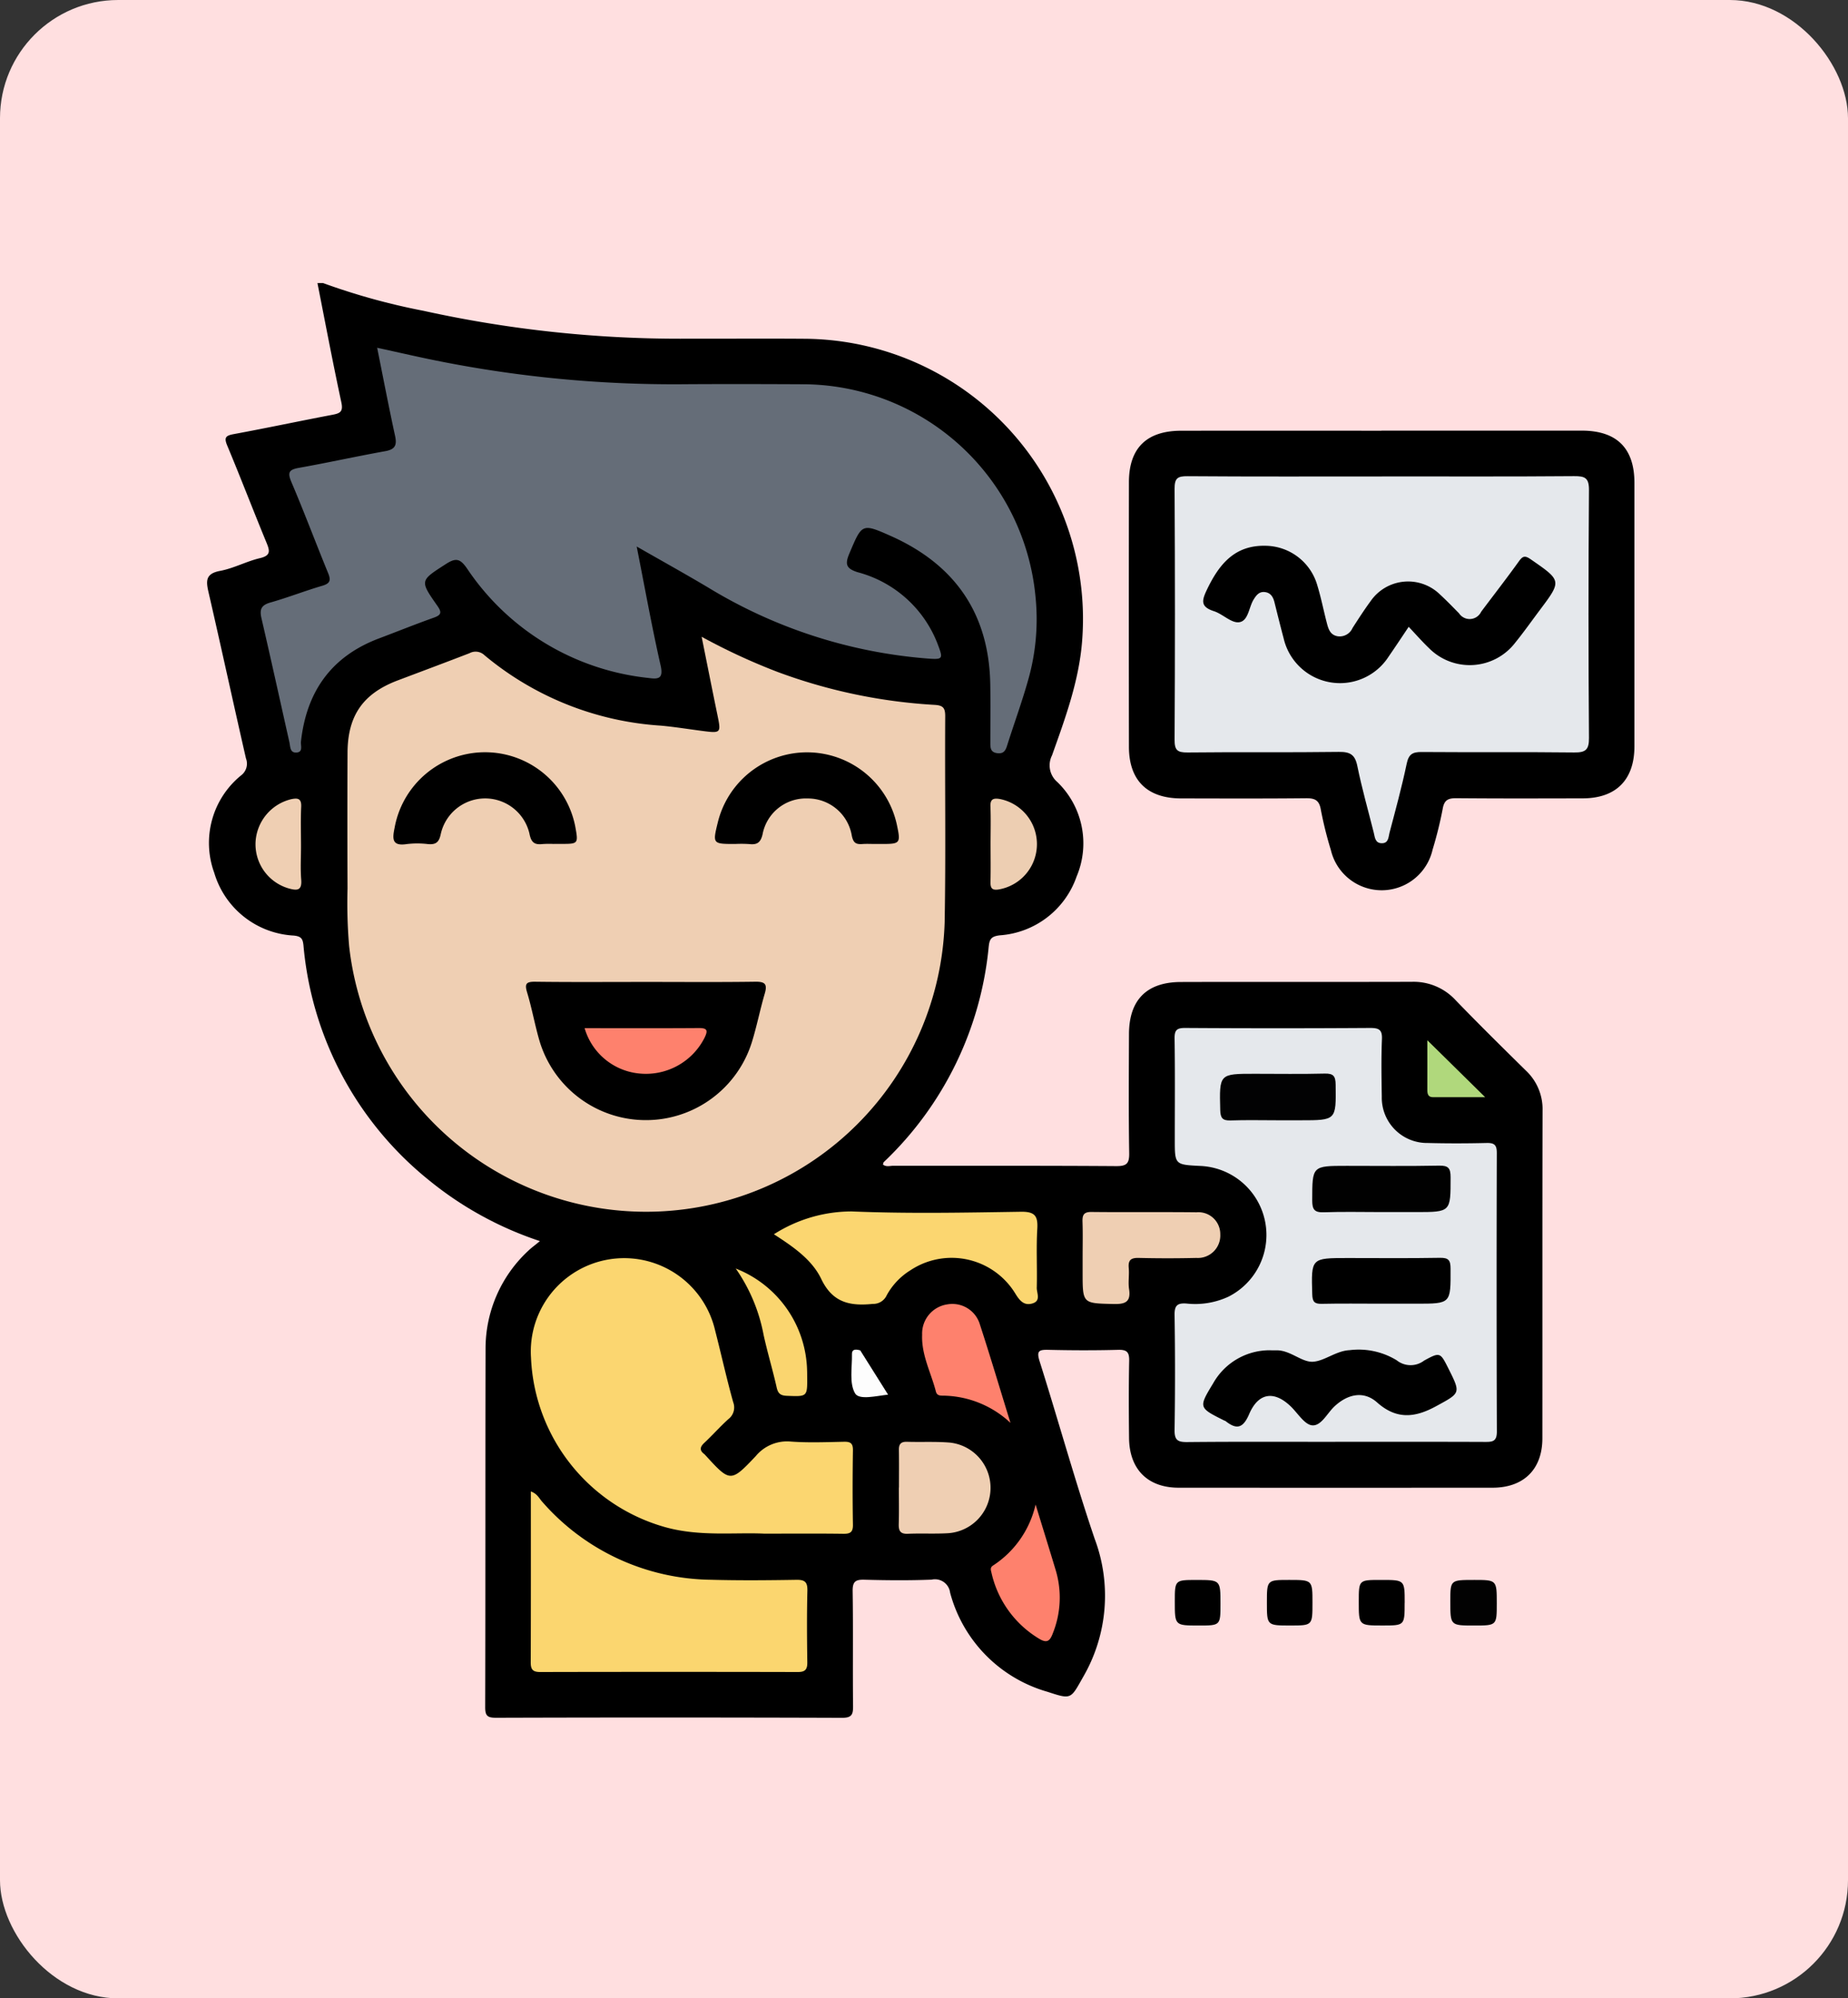 <svg xmlns="http://www.w3.org/2000/svg" xmlns:xlink="http://www.w3.org/1999/xlink" width="172" height="186" viewBox="0 0 172 186">
  <rect x="0" y="0" width="172" height="186" fill="#333333" stroke="none"/>
  <defs>
    <clipPath id="clip-path">
      <rect id="Rectángulo_338996" data-name="Rectángulo 338996" width="132.849" height="133.549" fill="none"/>
    </clipPath>
  </defs>
  <g id="Grupo_984138" data-name="Grupo 984138" transform="translate(-7971 8325)">
    <rect id="Rectángulo_338971" data-name="Rectángulo 338971" width="172" height="186" rx="11" transform="translate(7971 -8325)" fill="#ffdfe0"/>
    <g id="Grupo_984137" data-name="Grupo 984137" transform="translate(7990.276 -8298.653)">
      <g id="Grupo_984136" data-name="Grupo 984136" clip-path="url(#clip-path)">
        <path id="Trazado_212357" data-name="Trazado 212357" d="M10.792,0a61.192,61.192,0,0,0,9.335,2.579,110.774,110.774,0,0,0,24.3,2.6c3.738.006,7.476-.022,11.214.006a26.08,26.08,0,0,1,25.8,28.125c-.289,3.723-1.569,7.188-2.805,10.658a2.042,2.042,0,0,0,.5,2.477,7.925,7.925,0,0,1,1.792,8.79,8.164,8.164,0,0,1-7.14,5.474c-.8.093-.968.343-1.042,1.055a31.786,31.786,0,0,1-9.758,20.045c-.049.048-.055.142-.088.233.3.249.657.115.979.116,6.911.01,13.822-.016,20.732.033.994.007,1.227-.258,1.211-1.225-.059-3.693-.034-7.389-.019-11.083.013-3.162,1.649-4.82,4.828-4.829,7.171-.022,14.343.005,21.514-.017a5.308,5.308,0,0,1,4.058,1.709c2.144,2.219,4.341,4.387,6.54,6.552a4.917,4.917,0,0,1,1.552,3.715c-.025,10.17-.007,20.34-.017,30.511,0,2.888-1.739,4.6-4.64,4.6q-14.6.009-29.208,0c-2.883,0-4.591-1.712-4.621-4.628-.025-2.39-.037-4.781.011-7.171.016-.787-.183-1.056-1.008-1.035-2.172.058-4.347.052-6.519,0-.874-.019-1.113.1-.81,1.063,1.736,5.494,3.271,11.054,5.119,16.508a15.061,15.061,0,0,1-1.08,12.9c-1.151,2.039-1.068,2.093-3.286,1.363a13.1,13.1,0,0,1-9.082-9.23,1.42,1.42,0,0,0-1.723-1.214c-2.084.083-4.173.064-6.258.007-.827-.022-1.1.174-1.09,1.057.055,3.563,0,7.128.038,10.691.008.786-.106,1.109-1.026,1.106q-16.1-.056-32.207-.005c-.8,0-1.008-.181-1.005-1,.031-11.126.007-22.253.034-33.38a12.407,12.407,0,0,1,3.945-9.058c.3-.293.641-.536,1.115-.928a32.419,32.419,0,0,1-10.393-5.72A31.606,31.606,0,0,1,8.969,61.651c-.064-.634-.215-.846-.9-.919A8.168,8.168,0,0,1,.666,54.894a8.1,8.1,0,0,1,2.515-9.085,1.361,1.361,0,0,0,.435-1.568c-1.181-5.156-2.3-10.326-3.487-15.48-.244-1.062-.264-1.72,1.079-1.971,1.265-.236,2.447-.889,3.706-1.185,1.016-.239.934-.669.618-1.433-1.238-3-2.4-6.036-3.653-9.033-.315-.753-.171-.937.6-1.08,3.07-.566,6.125-1.218,9.192-1.8.714-.136,1.011-.29.822-1.162C11.7,7.409,11,3.7,10.27,0Z" transform="translate(0)"/>
        <path id="Trazado_212358" data-name="Trazado 212358" d="M138.088,18.345q9.322,0,18.646,0c3.265,0,4.905,1.634,4.907,4.861q0,12.256,0,24.512c0,3.127-1.7,4.846-4.812,4.853-3.912.009-7.824.021-11.735-.014-.771-.007-1.156.144-1.3,1a36.978,36.978,0,0,1-.938,3.784,4.859,4.859,0,0,1-9.465.053,35.3,35.3,0,0,1-.94-3.784c-.155-.9-.581-1.058-1.4-1.05-3.868.04-7.736.023-11.6.016-3.153-.005-4.852-1.67-4.858-4.8q-.019-12.321,0-24.643c.005-3.165,1.649-4.774,4.852-4.778q9.323-.013,18.646,0" transform="translate(-28.795 -4.61)"/>
        <path id="Trazado_212359" data-name="Trazado 212359" d="M156.744,161.225c2.13,0,2.13,0,2.13,2.179,0,2.064,0,2.064-2.114,2.064-2.209,0-2.209,0-2.209-2.242,0-2,0-2,2.192-2" transform="translate(-38.84 -40.517)" fill="#020202"/>
        <path id="Trazado_212360" data-name="Trazado 212360" d="M122.518,165.468c-2.218,0-2.218,0-2.218-2.218,0-2.022,0-2.022,2.024-2.022,2.226,0,2.226,0,2.226,2.22,0,2.021,0,2.021-2.033,2.021" transform="translate(-30.232 -40.518)"/>
        <path id="Trazado_212361" data-name="Trazado 212361" d="M135.989,163.356c0,2.111,0,2.111-2.063,2.111-2.178,0-2.178,0-2.178-2.129,0-2.112,0-2.112,2.065-2.112,2.176,0,2.176,0,2.176,2.129" transform="translate(-33.109 -40.518)"/>
        <path id="Trazado_212362" data-name="Trazado 212362" d="M147.439,163.365c0,2.1,0,2.1-2.05,2.1-2.219,0-2.219,0-2.219-2.2,0-2.039,0-2.039,2-2.039h.13c2.144,0,2.144,0,2.144,2.139" transform="translate(-35.98 -40.517)"/>
        <path id="Trazado_212363" data-name="Trazado 212363" d="M50.4,43.964a57.408,57.408,0,0,0,7.1,3.288,50.124,50.124,0,0,0,14.593,3.057c.8.046.991.293.986,1.074-.038,6.389.064,12.779-.052,19.165a27.806,27.806,0,0,1-55.429,2.2,46.964,46.964,0,0,1-.147-5.339q-.028-6.323,0-12.646c.013-3.462,1.452-5.513,4.67-6.73,2.228-.842,4.461-1.674,6.684-2.534a1.189,1.189,0,0,1,1.395.191,28.412,28.412,0,0,0,16.4,6.55c1.253.113,2.5.314,3.746.478,1.9.249,1.887.252,1.512-1.566-.479-2.325-.94-4.655-1.45-7.187" transform="translate(-4.381 -11.049)" fill="#efcfb3"/>
        <path id="Trazado_212364" data-name="Trazado 212364" d="M41.655,26.531c.765,3.868,1.414,7.49,2.227,11.074.293,1.292-.249,1.291-1.158,1.169A23.237,23.237,0,0,1,25.878,28.606c-.652-.952-1.05-1.033-1.989-.426-2.4,1.548-2.445,1.512-.779,3.89.422.6.366.846-.333,1.095-1.715.609-3.405,1.291-5.109,1.934-4.44,1.674-6.744,4.954-7.258,9.6-.042.378.233,1-.45,1.021-.586.018-.538-.568-.629-.972-.864-3.846-1.71-7.7-2.6-11.536-.189-.817-.019-1.215.836-1.458,1.625-.46,3.205-1.082,4.827-1.558.746-.219.813-.523.538-1.192-1.153-2.807-2.215-5.651-3.405-8.442-.382-.9-.259-1.172.693-1.341,2.688-.478,5.355-1.071,8.042-1.554.921-.165,1.093-.567.905-1.429-.581-2.664-1.092-5.342-1.667-8.194,2.048.444,3.963.893,5.892,1.272A111.975,111.975,0,0,0,45.763,11.44c3.737-.026,7.473-.018,11.21,0a21.814,21.814,0,0,1,21.8,19.743,20.626,20.626,0,0,1-.7,7.852c-.576,2.042-1.312,4.041-1.95,6.067-.152.483-.354.747-.912.676-.6-.077-.641-.467-.639-.934,0-1.825.024-3.651-.007-5.474-.112-6.6-3.3-11.156-9.269-13.814-2.7-1.2-2.671-1.131-3.845,1.637-.428,1.009-.292,1.4.761,1.739a10.972,10.972,0,0,1,7.418,6.588c.578,1.507.576,1.56-.962,1.444a46.127,46.127,0,0,1-20.352-6.6c-2.123-1.264-4.285-2.462-6.668-3.827" transform="translate(-1.674 -2.022)" fill="#656d78"/>
        <path id="Trazado_212365" data-name="Trazado 212365" d="M135.244,131.126c-4.605,0-9.21-.023-13.816.022-.9.008-1.172-.215-1.158-1.141q.083-5.342,0-10.686c-.013-.873.248-1.127,1.093-1.07a7.35,7.35,0,0,0,3.934-.642,6.432,6.432,0,0,0-2.622-12.162c-2.384-.117-2.384-.117-2.384-2.456,0-3.128.029-6.257-.02-9.383-.013-.8.194-1.011,1-1.005q8.6.056,17.2,0c.818,0,1.142.156,1.1,1.056-.074,1.777-.043,3.561-.014,5.342a4.216,4.216,0,0,0,4.277,4.309c1.823.048,3.65.043,5.473,0,.724-.018.958.178.955.933q-.039,12.968.005,25.935c0,.9-.386.96-1.089.956-4.649-.019-9.3-.01-13.946-.01" transform="translate(-30.225 -23.272)" fill="#e5e8ec"/>
        <path id="Trazado_212366" data-name="Trazado 212366" d="M61.943,146.847c-2.726-.126-5.948.281-9.115-.582a17.144,17.144,0,0,1-12.565-15.8A8.69,8.69,0,0,1,57.4,127.934c.573,2.224,1.064,4.471,1.684,6.682a1.363,1.363,0,0,1-.464,1.583c-.767.7-1.465,1.484-2.227,2.2-.411.383-.462.7,0,1.047a.72.72,0,0,1,.093.092c2.308,2.525,2.355,2.57,4.69.1a3.782,3.782,0,0,1,3.279-1.36c1.642.12,3.3.052,4.95.017.616-.013.831.164.821.806-.035,2.3-.04,4.605,0,6.907.013.717-.256.862-.9.853-2.3-.032-4.605-.013-7.381-.013" transform="translate(-10.117 -30.449)" fill="#fbd670"/>
        <path id="Trazado_212367" data-name="Trazado 212367" d="M40.243,150.223c.6.214.77.642,1.05.952a21.155,21.155,0,0,0,15.716,7.268c2.649.073,5.3.049,7.95.006.8-.013,1.041.219,1.021,1.025-.055,2.214-.039,4.431-.007,6.646.009.667-.19.913-.883.911q-11.991-.027-23.982,0c-.7,0-.879-.251-.877-.913.021-5.252.012-10.5.012-15.9" transform="translate(-10.11 -37.752)" fill="#fbd66f"/>
        <path id="Trazado_212368" data-name="Trazado 212368" d="M70.461,117.535A13.456,13.456,0,0,1,77.7,115.41c5.239.217,10.5.111,15.743.03,1.3-.02,1.605.377,1.533,1.6-.108,1.816,0,3.643-.049,5.463-.014.49.407,1.209-.371,1.461s-1.2-.211-1.612-.886a6.941,6.941,0,0,0-9.763-2.2,6.286,6.286,0,0,0-2.219,2.333,1.373,1.373,0,0,1-1.293.806c-2.1.21-3.733-.085-4.8-2.318-.877-1.834-2.662-3.035-4.414-4.167" transform="translate(-17.707 -29.001)" fill="#fbd670"/>
        <path id="Trazado_212369" data-name="Trazado 212369" d="M108.835,119.675c0-1.086.027-2.174-.01-3.259-.021-.622.085-.947.832-.938,3.259.037,6.519-.007,9.779.031a2.034,2.034,0,0,1,2.212,2.054,2.091,2.091,0,0,1-2.225,2.194q-2.672.063-5.346,0c-.726-.019-1.02.18-.949.937.061.646-.068,1.315.029,1.952.187,1.223-.359,1.424-1.45,1.4-2.87-.07-2.872-.02-2.872-2.929v-1.434" transform="translate(-27.348 -29.02)" fill="#efcfb3"/>
        <path id="Trazado_212370" data-name="Trazado 212370" d="M86,148.31c0-1.169.014-2.337-.006-3.506-.01-.549.2-.772.759-.755,1.341.042,2.689-.037,4.022.079a4.234,4.234,0,0,1-.177,8.429c-1.251.076-2.511,0-3.764.055-.725.033-.874-.292-.854-.926.034-1.125.01-2.251.01-3.376Z" transform="translate(-21.607 -36.2)" fill="#efcfb3"/>
        <path id="Trazado_212371" data-name="Trazado 212371" d="M97.108,137.981a9.335,9.335,0,0,0-6.229-2.531c-.311,0-.612.008-.713-.388-.451-1.753-1.354-3.4-1.279-5.278a2.749,2.749,0,0,1,2.355-2.833,2.677,2.677,0,0,1,3.031,1.9c.952,2.918,1.826,5.861,2.835,9.127" transform="translate(-22.337 -31.894)" fill="#fe816d"/>
        <path id="Trazado_212372" data-name="Trazado 212372" d="M101.595,151.846c.709,2.313,1.3,4.215,1.874,6.118a8.889,8.889,0,0,1-.264,5.856c-.263.705-.521.98-1.28.521a9.62,9.62,0,0,1-4.438-6.151c-.07-.274-.131-.487.156-.669a9.206,9.206,0,0,0,3.952-5.674" transform="translate(-24.485 -38.16)" fill="#fe816d"/>
        <path id="Trazado_212373" data-name="Trazado 212373" d="M65.717,122.511a10.45,10.45,0,0,1,6.641,9.508c.007.173.006.347.007.52.02,1.92.021,1.894-1.884,1.82-.579-.022-.825-.194-.955-.776-.368-1.645-.862-3.262-1.219-4.908a15.862,15.862,0,0,0-2.59-6.163" transform="translate(-16.515 -30.788)" fill="#fad56f"/>
        <path id="Trazado_212374" data-name="Trazado 212374" d="M97.392,68.317c0-1.168.033-2.337-.012-3.5-.028-.7.291-.785.867-.691a4.281,4.281,0,0,1-.035,8.41c-.681.12-.842-.089-.828-.711.028-1.167.008-2.336.008-3.5" transform="translate(-24.472 -16.106)" fill="#edceb2"/>
        <path id="Trazado_212375" data-name="Trazado 212375" d="M10.253,68.508c0,1.042-.064,2.09.018,3.126.08,1.014-.368,1.034-1.139.824A4.278,4.278,0,0,1,6.02,68.169a4.342,4.342,0,0,1,3.308-4.02c.613-.13.979-.088.941.711-.059,1.214-.016,2.432-.016,3.648" transform="translate(-1.512 -16.107)" fill="#efcfb3"/>
        <path id="Trazado_212376" data-name="Trazado 212376" d="M151.694,94.133l5.383,5.3c-1.7,0-3.273,0-4.846,0-.48,0-.542-.315-.54-.7.007-1.5,0-3.009,0-4.6" transform="translate(-38.121 -23.656)" fill="#b0d87c"/>
        <path id="Trazado_212377" data-name="Trazado 212377" d="M83.508,136.784c-1.09.112-2.691.532-3.073-.12-.557-.95-.267-2.411-.289-3.656-.01-.561.514-.41.769-.349" transform="translate(-20.127 -33.322)" fill="#fdfdfd"/>
        <path id="Trazado_212378" data-name="Trazado 212378" d="M139.593,24.027c5.951,0,11.9.025,17.853-.024,1.024-.008,1.4.156,1.393,1.306q-.088,11.532,0,23.066c.007,1.112-.327,1.36-1.384,1.347-4.734-.055-9.469-.005-14.2-.042-.84-.006-1.2.211-1.382,1.088-.451,2.161-1.035,4.294-1.6,6.431-.1.383-.08.954-.682.971-.661.018-.675-.545-.788-1-.516-2.06-1.1-4.1-1.523-6.182-.216-1.068-.67-1.332-1.723-1.318-4.691.064-9.383,0-14.074.053-.97.011-1.22-.22-1.214-1.2q.067-11.663,0-23.326c-.006-1,.266-1.2,1.217-1.189,6.037.046,12.076.023,18.114.023" transform="translate(-30.223 -6.032)" fill="#e5e8ec"/>
        <path id="Trazado_212379" data-name="Trazado 212379" d="M50.824,86.876c3.389,0,6.778.029,10.166-.019.924-.013,1.131.238.873,1.113-.441,1.5-.737,3.034-1.2,4.522a10.333,10.333,0,0,1-19.789-.22c-.419-1.457-.685-2.958-1.124-4.408-.255-.839-.075-1.017.777-1.006,3.431.044,6.864.018,10.3.018" transform="translate(-9.963 -21.828)"/>
        <path id="Trazado_212380" data-name="Trazado 212380" d="M38.1,66.865a9.287,9.287,0,0,0-1.041.007c-.763.087-1.074-.126-1.241-.988a4.232,4.232,0,0,0-8.25.061c-.163.786-.474,1-1.206.931a8.209,8.209,0,0,0-1.95,0c-1.366.209-1.362-.447-1.145-1.49a8.556,8.556,0,0,1,16.813-.181c.3,1.654.3,1.654-1.329,1.655H38.1" transform="translate(-5.821 -14.66)"/>
        <path id="Trazado_212381" data-name="Trazado 212381" d="M78.043,66.867c-.391,0-.783-.022-1.172.005-.582.04-.855-.07-1-.779a4.146,4.146,0,0,0-4.119-3.46,4.1,4.1,0,0,0-4.19,3.353c-.186.778-.532.97-1.238.89a11.753,11.753,0,0,0-1.3-.009c-2.115,0-2.115,0-1.618-2.033a8.553,8.553,0,0,1,16.667.276c.356,1.69.3,1.756-1.381,1.757h-.65" transform="translate(-15.867 -14.661)"/>
        <path id="Trazado_212382" data-name="Trazado 212382" d="M130.162,132.669h.521c1.273-.005,2.336,1.14,3.388,1.061,1.083-.081,2.133-1.02,3.395-1.076a6.785,6.785,0,0,1,4.375.943,2.069,2.069,0,0,0,2.548.03c1.485-.816,1.509-.773,2.268.741,1.164,2.322,1.131,2.26-1.164,3.511-1.949,1.062-3.663,1.256-5.475-.358-1.232-1.1-2.721-.8-3.967.365-.682.639-1.237,1.837-2.075,1.765-.708-.061-1.337-1.123-1.989-1.754-1.545-1.494-3.013-1.3-3.874.7-.556,1.3-1.143,1.5-2.2.658a.639.639,0,0,0-.12-.05c-2.4-1.2-2.409-1.2-1.024-3.484a6.029,6.029,0,0,1,5.392-3.056" transform="translate(-31.121 -33.333)"/>
        <path id="Trazado_212383" data-name="Trazado 212383" d="M143.786,114.04c-1.778,0-3.559-.045-5.334.019-.877.031-1.07-.275-1.069-1.108.005-3.213-.025-3.213,3.22-3.213,2.863,0,5.726.035,8.588-.021.869-.017,1.072.248,1.071,1.086,0,3.237.03,3.237-3.223,3.237h-3.253" transform="translate(-34.525 -27.572)" fill="#010101"/>
        <path id="Trazado_212384" data-name="Trazado 212384" d="M143.712,125.448c-1.819,0-3.639-.028-5.458.013-.686.016-.857-.211-.877-.884-.1-3.378-.123-3.377,3.295-3.377,2.859,0,5.719.031,8.578-.02.809-.015,1,.216,1,1.008.014,3.26.044,3.26-3.162,3.26h-3.379" transform="translate(-34.517 -30.453)"/>
        <path id="Trazado_212385" data-name="Trazado 212385" d="M131.323,102.622c-1.476,0-2.953-.037-4.426.015-.752.026-.938-.239-.957-.965-.085-3.379-.107-3.378,3.217-3.378,2.17,0,4.341.037,6.51-.019.823-.021,1.005.255,1.015,1.035.042,3.313.068,3.312-3.276,3.312h-2.084" transform="translate(-31.644 -24.697)" fill="#020203"/>
        <path id="Trazado_212386" data-name="Trazado 212386" d="M142.958,40.2c-.7,1.044-1.274,1.911-1.864,2.765a5.383,5.383,0,0,1-9.771-1.667c-.3-1.131-.582-2.265-.865-3.4-.127-.505-.38-.893-.936-.934-.5-.037-.758.309-1,.7-.454.734-.485,2.012-1.364,2.113-.723.082-1.511-.767-2.325-1.029-1.274-.412-1.145-.985-.642-2.033,1.131-2.352,2.576-4.125,5.452-4.056a5.075,5.075,0,0,1,4.813,3.7c.352,1.158.585,2.353.891,3.526.144.554.324,1.091,1.019,1.2a1.309,1.309,0,0,0,1.366-.778c.541-.837,1.08-1.679,1.67-2.48a4.243,4.243,0,0,1,6.481-.621c.607.558,1.179,1.153,1.759,1.741a1.185,1.185,0,0,0,2.06-.149c1.171-1.562,2.368-3.1,3.508-4.688.351-.488.556-.569,1.092-.2,2.9,2.006,2.917,1.988.852,4.742-.755,1.007-1.48,2.037-2.272,3.013a5.337,5.337,0,0,1-8.032.525c-.629-.6-1.2-1.255-1.893-1.988" transform="translate(-31.12 -8.207)"/>
        <path id="Trazado_212387" data-name="Trazado 212387" d="M46.933,92.626c3.616,0,7.122.014,10.627-.011.8-.005.862.227.536.9a6.114,6.114,0,0,1-5.972,3.34,5.885,5.885,0,0,1-5.191-4.224" transform="translate(-11.795 -23.275)" fill="#fe816d"/>
      </g>
    </g>
  </g>
</svg>
